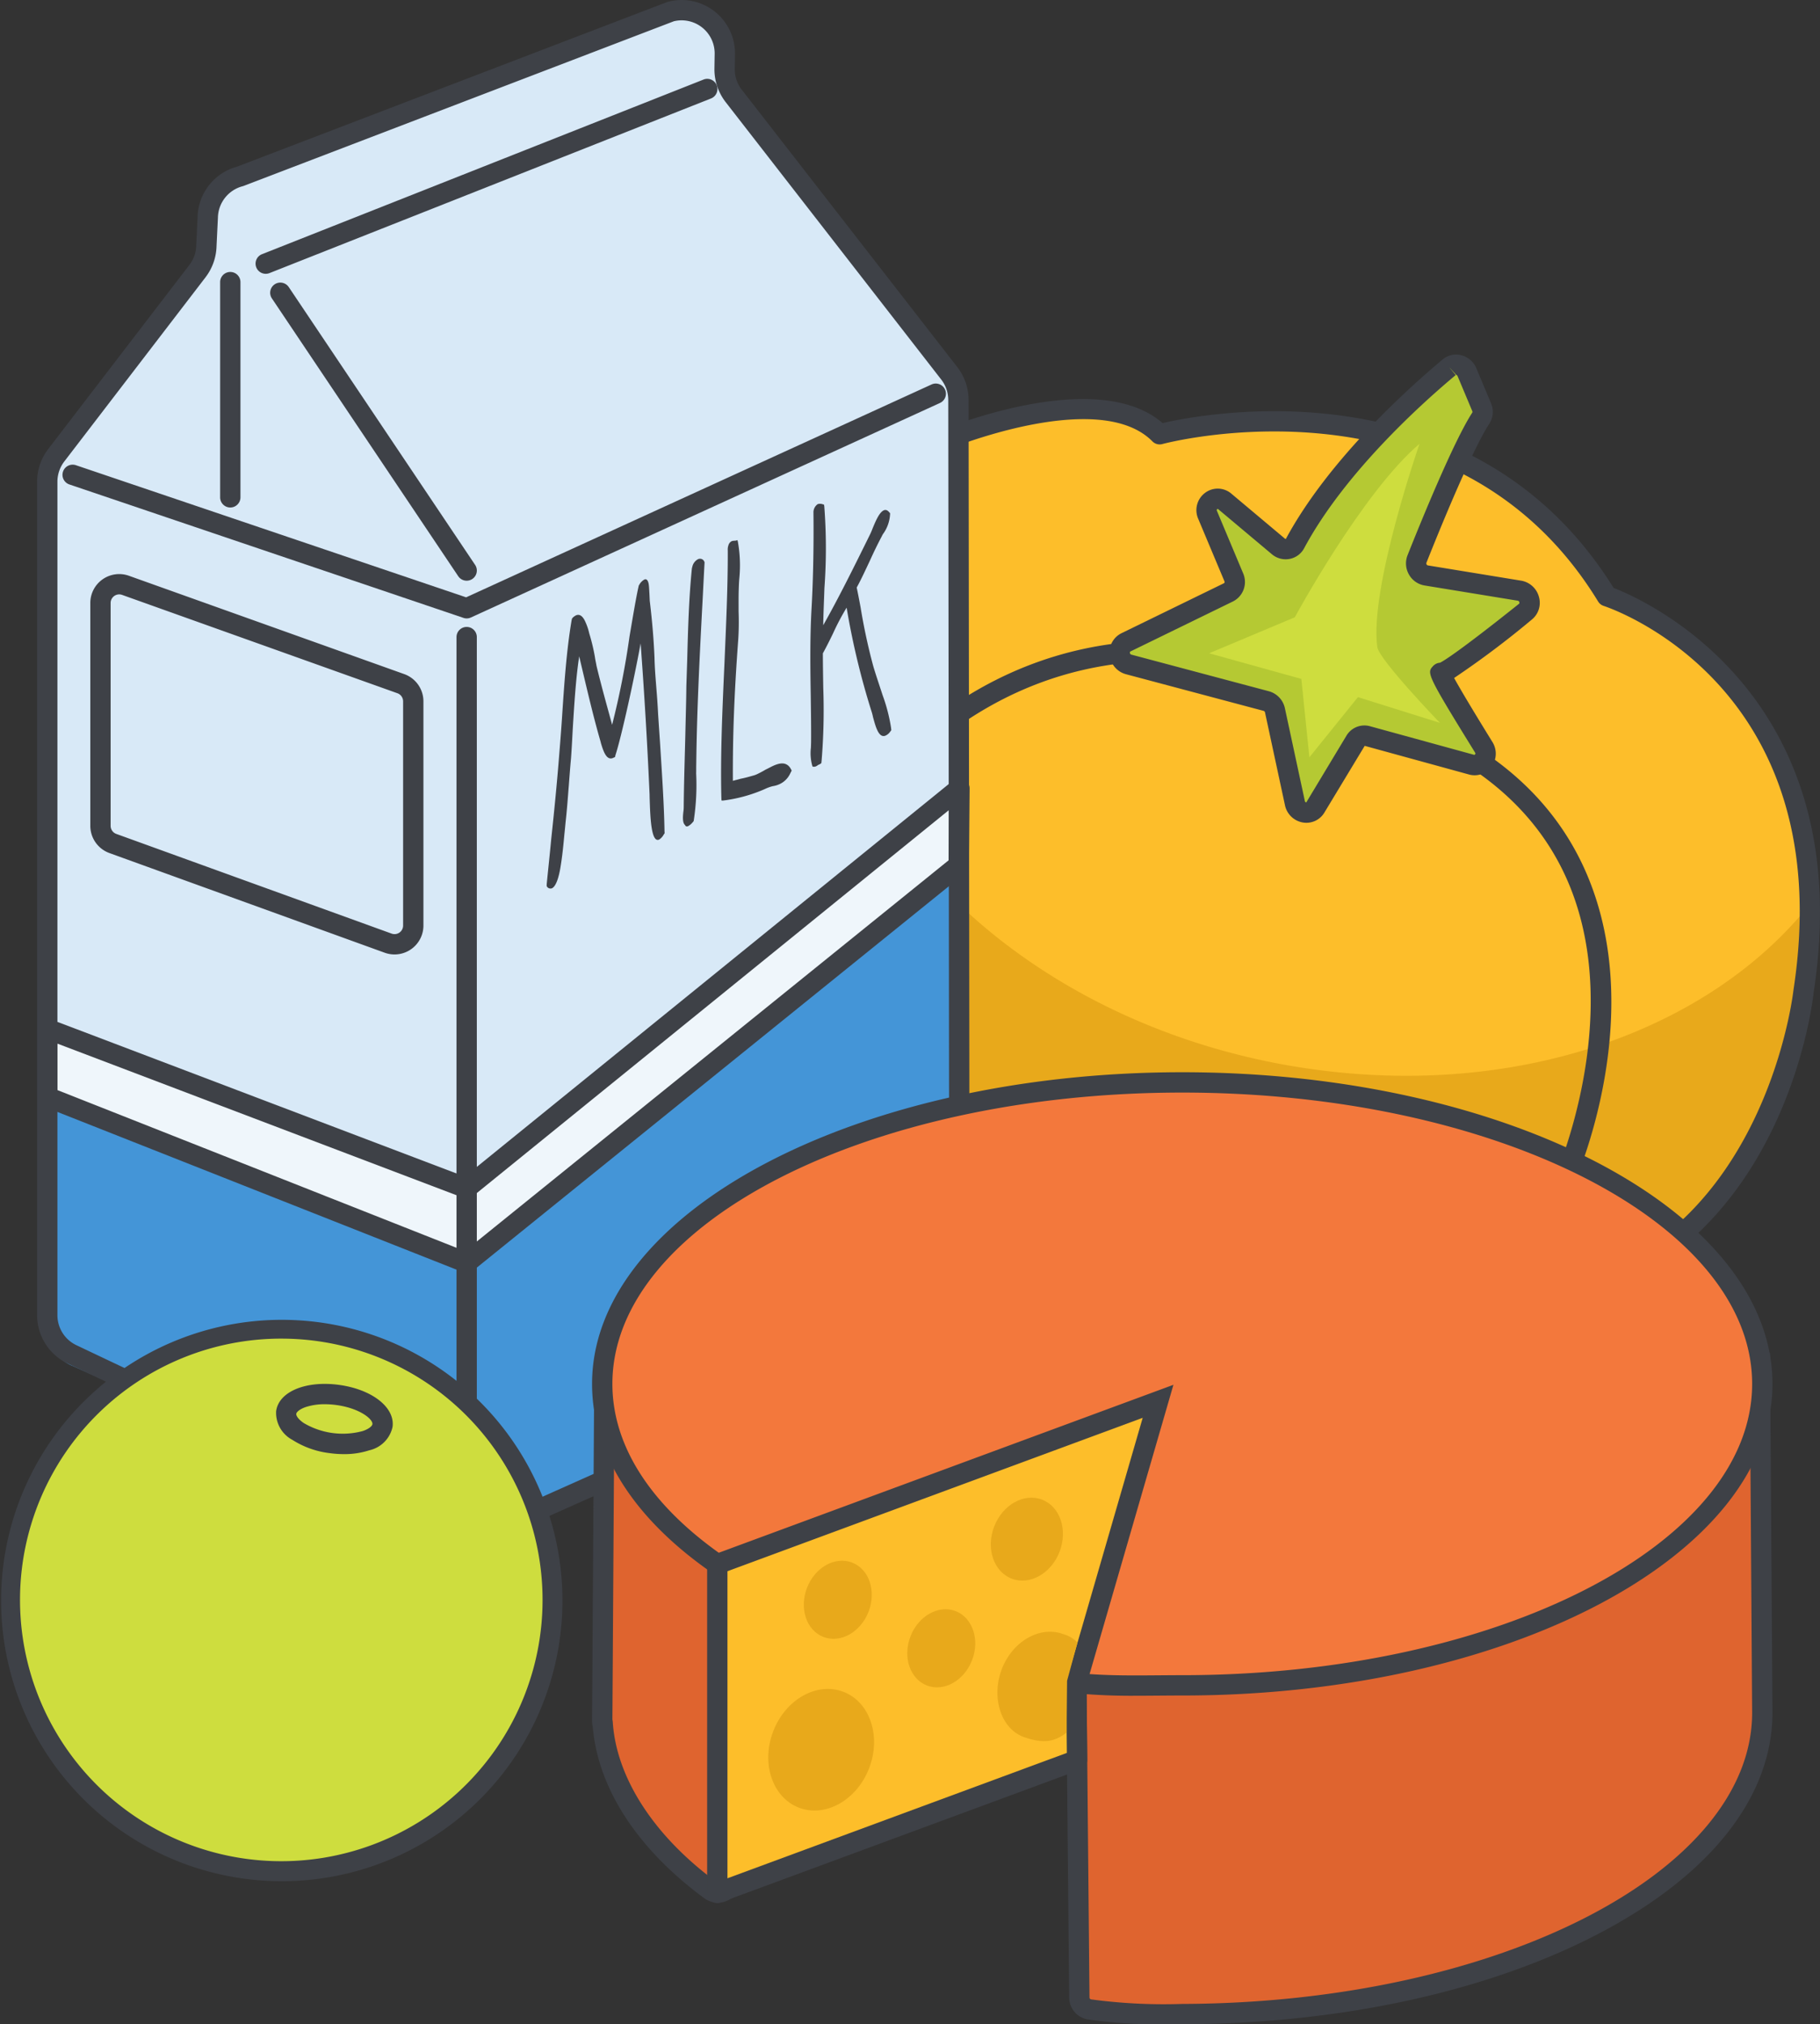 <svg xmlns="http://www.w3.org/2000/svg" viewBox="0 0 184.631 205.337"><rect x="0" y="0" width="184.631" height="205.337" fill="#333333" stroke="none"/><g data-name="Layer 2"><g data-name="ART"><path d="M80.204 101.226S61.036 61.636 95.54 44.713c0 0 16.075-6.759 22.104-.662 0 0 30.211-8.379 45.36 16.43 0 0 24.851 8.131 19.964 40.028 0 0-10.171 26.82-48.403 29.614 0 0-41.569-1.441-54.361-28.897z" fill="#fdbe2a"/><path d="M134.608 130.712c-.482-.013-42.138-1.773-54.938-29.233-.301-.63-18.919-40.36 15.61-57.295.693-.293 16.14-6.688 22.537-.786 3.356-.81 31.202-6.692 45.581 16.597 2.434.909 24.817 10.159 20.153 40.602a.587.587 0 01-.03.12c-.104.272-10.748 27.205-48.913 29.995zM109.92 42.09c-6.507 0-14.043 3.121-14.152 3.167-33.54 16.452-15.222 55.322-15.033 55.712l.003.008c12.49 26.807 53.436 28.542 53.848 28.557 19.477-1.427 31.456-9.296 38.063-15.647a42.588 42.588 0 009.746-13.534c1.36-8.945 1.07-21.627-7.97-31.377a31.052 31.052 0 00-11.606-7.935.593.593 0 01-.319-.253c-14.736-24.132-44.401-16.25-44.699-16.17a.586.586 0 01-.577-.153c-1.743-1.762-4.423-2.375-7.304-2.375z" fill="#3e4147"/><path d="M133.56 108.515c-29.604-3.942-51.923-25.883-49.85-49.007a32.672 32.672 0 011.728-7.94c-20.128 18.881-5.234 49.658-5.234 49.658 12.792 27.456 54.361 28.897 54.361 28.897 44.06 12.448 48.403-29.614 48.403-29.614a52.11 52.11 0 00.626-8.78c-10.024 12.564-29.036 19.581-50.034 16.786z" fill="#e8a91b"/><path d="M83.4 88.7a1.017 1.017 0 01-.45-.104 1.03 1.03 0 01-.476-1.378c.147-.298 14.975-29.886 48.376-20.35a1.03 1.03 0 01-.566 1.982c-31.759-9.075-45.817 18.987-45.955 19.27a1.033 1.033 0 01-.929.58zM158.7 120.786a1.033 1.033 0 01-.94-1.452c.071-.16 7.043-16.062 1.423-29.605-2.933-7.07-8.794-12.321-17.418-15.606a1.03 1.03 0 11.735-1.926c9.18 3.496 15.435 9.133 18.592 16.754 5.957 14.374-1.145 30.544-1.45 31.225a1.032 1.032 0 01-.941.61z" fill="#3e4147"/><path d="M149.861 133.532a56.403 56.403 0 01-15.463-2.384c-2.622-.129-42.576-2.557-55.126-29.481-.37-.775-19.041-40.784 15.814-57.88.721-.303 16.15-6.69 22.854-.87 4.286-.992 31.486-6.207 45.754 16.72 3.137 1.213 24.924 10.802 20.293 41.028-.07.699-2.048 18.406-15.672 27.597a32.26 32.26 0 01-18.454 5.27zm-39.938-91.016c-6.382 0-13.877 3.103-13.984 3.148-13.835 6.788-20.576 18.084-19.978 33.55a61.167 61.167 0 005.17 21.563l.007.014c12.374 26.556 53.054 28.288 53.464 28.302a1.028 1.028 0 01.25.04c13.235 3.816 24.101 2.95 32.296-2.572 12.824-8.64 14.777-25.985 14.795-26.16 4.697-30.667-18.28-38.618-19.261-38.941a1.037 1.037 0 01-.558-.443c-14.557-23.838-43.91-16.055-44.206-15.974a1.023 1.023 0 01-1.007-.268c-1.656-1.674-4.217-2.259-6.988-2.259z" fill="#3e4147"/><path d="M147.016 37.253c-3.071 2.56-11.346 9.89-15.625 17.87a1.107 1.107 0 01-1.71.3l-5.412-4.544a1.136 1.136 0 00-1.76 1.36l2.653 6.317a1.178 1.178 0 01-.533 1.527l-10.406 5.074a1.216 1.216 0 00.273 2.24l13.966 3.718a1.234 1.234 0 01.876.937l2.022 9.404a1.153 1.153 0 002.112.434l3.999-6.726a1.098 1.098 0 011.245-.5l10.578 2.905a1.15 1.15 0 001.222-1.77c-1.887-3.055-4.743-7.75-4.337-7.546.424.214 5.576-3.817 8.56-6.2a1.225 1.225 0 00-.587-2.133l-9.475-1.55a1.24 1.24 0 01-.929-1.668c1.318-3.315 4.637-11.474 6.473-14.284a1.205 1.205 0 00.083-1.122l-1.49-3.546a1.156 1.156 0 00-1.798-.497z" fill="#b5c933"/><path d="M132.53 83.462a2.123 2.123 0 01-.35-.028 2.24 2.24 0 01-1.827-1.76l-2.023-9.405a.207.207 0 00-.133-.157l-13.966-3.719a2.243 2.243 0 01-1.66-1.976 2.168 2.168 0 011.2-2.186l10.405-5.075a.16.16 0 00.035-.2l-2.653-6.318a2.188 2.188 0 01.704-2.654 2.13 2.13 0 012.67.105l5.412 4.545a.145.145 0 00.099.036c4.363-8.1 12.581-15.431 15.913-18.21a2.094 2.094 0 011.874-.43 2.254 2.254 0 011.535 1.321l1.49 3.546a2.223 2.223 0 01-.172 2.085c-1.778 2.724-5.052 10.769-6.377 14.1a.21.21 0 00.019.177.177.177 0 00.12.094l9.473 1.549a2.257 2.257 0 011.806 1.666 2.183 2.183 0 01-.742 2.291 93.095 93.095 0 01-7.869 5.914c.472.86 1.527 2.675 3.88 6.483a2.237 2.237 0 01-.096 2.53 2.125 2.125 0 01-2.276.777l-10.578-2.906-4.085 6.76a2.122 2.122 0 01-1.828 1.045zm-9.005-31.836a.069.069 0 00-.04.018c-.073.054-.052.133-.026.195l2.653 6.318a2.209 2.209 0 01-1.032 2.852l-10.405 5.076c-.018.008-.061.029-.051.132a.195.195 0 00.137.184l13.966 3.719a2.278 2.278 0 011.619 1.716l2.022 9.404a.18.18 0 00.145.159l4.072-6.762a2.117 2.117 0 012.403-.968l10.579 2.906c.104-.058.137-.13.073-.235-4.956-8.02-4.903-8.077-4.253-8.786a1.054 1.054 0 01.699-.329c.372-.184 1.938-1.132 8.01-5.977a.141.141 0 00.033-.159.19.19 0 00-.145-.152l-9.474-1.549a2.228 2.228 0 01-1.58-1.114 2.258 2.258 0 01-.14-1.953c1.348-3.39 4.687-11.587 6.567-14.467a.183.183 0 00-.003-.157l-1.49-3.548a.183.183 0 00-.123-.116l-.725-.78.66.792c-3.24 2.7-11.223 9.819-15.376 17.565a2.114 2.114 0 01-1.467 1.084 2.162 2.162 0 01-1.815-.481l-5.412-4.544a.14.14 0 00-.08-.043z" fill="#3e4147"/><path d="M139.72 65.633c.176 1.286 6.354 7.693 6.354 7.693l-8.317-2.61-4.925 6.102-.816-7.95-9.357-2.601 8.692-3.65s6.857-12.679 12.653-17.6c0 0-5.1 14.66-4.284 20.616z" fill="#cedd3e"/><path d="M4.794 133.42V48.86A4.385 4.385 0 015.7 46.19l14.335-18.696a4.385 4.385 0 00.905-2.6l.136-2.827a4.385 4.385 0 013.279-4.175L68.04 1.175a4.385 4.385 0 015.49 4.257l-.024 1.59a4.384 4.384 0 00.923 2.704l21.877 28.152a4.385 4.385 0 01.922 2.685l.103 90.65a4.385 4.385 0 01-2.596 4.008l-45.55 20.346a4.385 4.385 0 01-3.668-.042L7.298 137.38a4.385 4.385 0 01-2.504-3.96z" fill="#d8e9f7"/><path d="M47.397 156.544a4.972 4.972 0 01-2.135-.483L7.044 137.916A4.998 4.998 0 014.2 133.42V48.859a5.006 5.006 0 011.027-3.03l14.335-18.696a3.765 3.765 0 00.782-2.247l.137-2.846a4.986 4.986 0 013.722-4.721L67.828.619a4.974 4.974 0 016.296 4.814L74.1 7.03a3.799 3.799 0 00.798 2.33l21.877 28.153a5.003 5.003 0 011.047 3.05l.103 90.649a4.982 4.982 0 01-2.948 4.551l-45.55 20.346a4.963 4.963 0 01-2.03.435zM69.154 1.624a3.8 3.8 0 00-.964.126L24.566 18.448a3.83 3.83 0 00-2.897 3.629l-.137 2.846a4.998 4.998 0 01-1.027 2.933L6.17 46.552a3.813 3.813 0 00-.782 2.307v84.56a3.807 3.807 0 002.165 3.424l38.219 18.146a3.783 3.783 0 003.17.036l45.55-20.346a3.797 3.797 0 002.245-3.466l-.103-90.649a3.812 3.812 0 00-.798-2.322L73.96 10.089a4.993 4.993 0 01-1.047-3.07l.024-1.597a3.797 3.797 0 00-3.783-3.797z" fill="#3e4147"/><path fill="#d8e9f7" d="M71.748 9.029l-44.79 17.714"/><path d="M26.959 27.774a1.031 1.031 0 01-.38-1.99L71.37 8.07a1.031 1.031 0 01.758 1.918l-44.79 17.714a1.033 1.033 0 01-.378.072zM47.341 62.731a1.038 1.038 0 01-.33-.055L7.053 49.147a1.031 1.031 0 11.661-1.953l39.57 13.398L94.5 39a1.03 1.03 0 01.857 1.875L47.77 62.637a1.025 1.025 0 01-.429.094z" fill="#3e4147"/><path d="M47.342 58.905a1.029 1.029 0 01-.857-.457L27.583 30.27a1.03 1.03 0 111.711-1.148l18.903 28.177a1.031 1.031 0 01-.855 1.606z" fill="#3e4147"/><path d="M47.341 124.751l49.918-41.19.072 49.186a4.11 4.11 0 01-2.596 3.76l-45.55 19.084a4.649 4.649 0 01-3.668-.04l-38.219-17.02a4.101 4.101 0 01-2.504-3.715v-27.759z" fill="#4495d7"/><path fill="#eff6fb" d="M97.331 79.979l-49.99 40.551-42.547-16.162v6.908l42.547 16.813 49.915-40.324.075-7.786z"/><path d="M47.341 129.12a1.042 1.042 0 01-.379-.072L4.416 112.235a1.031 1.031 0 01-.652-.96v-6.906a1.03 1.03 0 011.397-.964l41.992 15.95 49.529-40.177a1.03 1.03 0 011.68.81l-.075 7.787a1.032 1.032 0 01-.383.792L47.99 128.891a1.033 1.033 0 01-.648.23zM5.825 110.576l41.336 16.335L96.23 87.27l.05-5.11-48.29 39.17a1.035 1.035 0 01-1.015.164l-41.15-15.631z" fill="#3e4147"/><path d="M47.397 156.98a5.42 5.42 0 01-2.323-.523L6.856 138.31a5.439 5.439 0 01-3.092-4.891V48.859a5.446 5.446 0 011.117-3.295l14.335-18.696a3.334 3.334 0 00.692-1.989l.137-2.86a5.422 5.422 0 013.99-5.108L67.672.21a1.087 1.087 0 01.11-.035 5.417 5.417 0 016.78 5.258l-.024 1.603a3.358 3.358 0 00.705 2.055L97.12 37.245a5.446 5.446 0 011.139 3.317l.103 90.65a5.42 5.42 0 01-3.207 4.95l-45.55 20.346a5.414 5.414 0 01-2.208.472zM68.352 2.16l-43.63 16.697a.872.872 0 01-.108.034 3.365 3.365 0 00-2.508 3.194l-.138 2.86a5.424 5.424 0 01-1.115 3.178L6.517 46.818a3.377 3.377 0 00-.692 2.041v84.56a3.367 3.367 0 001.915 3.029l38.219 18.145a3.34 3.34 0 002.805.033l45.55-20.346a3.357 3.357 0 001.986-3.067l-.103-90.649a3.376 3.376 0 00-.706-2.055L73.615 10.358a5.431 5.431 0 01-1.14-3.34l.025-1.602a3.354 3.354 0 00-4.148-3.257z" fill="#3e4147"/><path d="M47.341 152.921a1.031 1.031 0 01-1.03-1.03V64.625a1.03 1.03 0 112.061 0v87.264a1.031 1.031 0 01-1.03 1.031zM64.858 59.305a1.303 1.303 0 01.514-.52c.137-.06.327-.04.427.417.049.265.056.62.082 1.002l.034.738c.255 2.142.406 3.973.481 5.766.023 1.064.106 2.03.187 3.068.069.83.135 1.73.18 2.678.065.974.129 1.948.194 2.886.201 3.206.409 6.229.454 8.968l.012.21-.1.152a1.335 1.335 0 01-.457.493c-.816.368-.9-2.317-.958-4.083-.011-.245-.004-.463-.017-.637a517.272 517.272 0 00-.902-15.178c-.654 3.59-1.957 9.518-2.552 11.327l-.045.2-.097.043-.097.044c-.68.307-.992-.7-1.234-1.486-.033-.164-.086-.32-.12-.448-.739-2.568-1.442-5.654-2.082-8.34l.002-.072c-.339 2.196-.5 4.777-.664 7.466-.05.954-.1 1.909-.172 2.908-.089.972-.156 1.862-.225 2.788-.095 1.154-.172 2.335-.333 3.77l-.002.036c-.027.263-.059.636-.113 1.126-.089.972-.204 2.17-.371 3.177-.074.5-.335 2.051-.899 2.305a.425.425 0 01-.455-.117l-.073-.11.007-.219c.143-1.462.307-2.97.454-4.54.303-2.824.589-5.711.818-8.645.097-1.19.194-2.418.27-3.562.23-3.507.452-6.832.976-9.97l.045-.2.1-.117a1.474 1.474 0 01.293-.204c.35-.158.65.03.902.525a5.97 5.97 0 01.455 1.299 19.618 19.618 0 01.573 2.393c.046.337.114.593.162.894.489 2.037 1.072 4.102 1.585 5.985a82.89 82.89 0 001.766-8.967c.356-2.095.665-3.954.91-5.033l.024-.118zM69.713 67.002c.081-3.082.166-6.273.477-9.352l.022-.08.022-.082a1.132 1.132 0 01.56-.755.469.469 0 01.644.211l.036.092-.004.109c-.091 1.617-.163 3.226-.252 4.807-.261 5.062-.527 10.27-.586 15.599-.01.328-.001.61-.01.9a23.913 23.913 0 01-.23 4.69l-.024.155-.1.116a1.529 1.529 0 01-.452.384c-.175.08-.269.014-.322-.106-.28-.232-.22-.904-.167-1.358a3.325 3.325 0 00.033-.409c.02-2.41.104-4.955.164-7.383.034-1.628.089-3.3.103-4.92zM80.315 78.162l-.164.324a2.21 2.21 0 01-1.068 1.056 2.548 2.548 0 01-.695.206 4.435 4.435 0 00-.6.2l-.02.008-.291.132a15.121 15.121 0 01-4.152 1.121l-.134-.012-.011-.245c-.11-4.25.102-9.004.31-13.612.165-3.872.354-7.898.338-11.51a1.29 1.29 0 01.074-.536.645.645 0 01.34-.404 1.013 1.013 0 01.326-.04c.039-.017.096-.007.115-.016l.117-.052.052.156a13.606 13.606 0 01.145 3.768c-.031.372-.043.736-.055 1.1-.025.763-.011 1.51-.015 2.228a27.81 27.81 0 01-.034 2.81c-.41 5.524-.57 9.823-.546 14.363.252-.078.521-.128.792-.215.405-.074.83-.195 1.255-.315a2.165 2.165 0 00.445-.165 9.63 9.63 0 00.838-.45c.252-.114.526-.273.759-.378.621-.28 1.316-.45 1.753.248zM83.515 69.767a62.738 62.738 0 01-.163 7.346l-.03.3-.156.107-.194.088a.501.501 0 01-.176.115.416.416 0 01-.27.05l-.076-.002-.037-.055a4.726 4.726 0 01-.15-1.868c.007-.18.013-.363.018-.544.013-1.547-.013-3.111-.035-4.786-.045-2.738-.084-5.622.069-8.558.171-2.908.244-6.309.207-9.875l.002-.036a1.009 1.009 0 01.431-.912.812.812 0 01.516.018c.02-.009.02-.009.038.019l.076.002.034.164a55.69 55.69 0 01.016 8.305c-.042 1.272-.104 2.59-.124 3.781 1.524-2.694 3.04-5.742 4.72-9.153a5.926 5.926 0 00.27-.622c.311-.75.686-1.672 1.152-1.883.214-.096.402-.001.568.21l.074.075-.005.145a3.739 3.739 0 01-.635 1.863 1.78 1.78 0 00-.203.343 42.667 42.667 0 00-1.21 2.48c-.432.912-.864 1.86-1.333 2.716.133.621.264 1.314.394 2.008a59.828 59.828 0 001.297 6.007c.294.979.626 1.939.939 2.908a17.352 17.352 0 01.85 3.271l.03.274-.16.215a1.123 1.123 0 01-.413.33c-.72.324-1.04-1-1.28-1.86-.033-.163-.067-.291-.1-.419a77.628 77.628 0 01-2.58-10.695 24.728 24.728 0 00-1.387 2.632c-.309.64-.657 1.335-1.023 2.002.002 1.11.021 2.283.039 3.494zM23.362 51.48a1.031 1.031 0 01-1.03-1.032v-21.83a1.03 1.03 0 112.061 0v21.83a1.031 1.031 0 01-1.03 1.031zM40.023 96.817a2.926 2.926 0 01-.997-.175L11.094 86.53a2.94 2.94 0 01-1.932-2.757V61.165a2.931 2.931 0 013.916-2.761L41.01 68.38a2.938 2.938 0 011.945 2.761v22.744a2.932 2.932 0 01-2.932 2.932zM12.09 60.294a.872.872 0 00-.867.87v22.608a.874.874 0 00.573.818l27.932 10.113a.87.87 0 001.166-.818V71.141a.873.873 0 00-.578-.82l-27.93-9.976a.887.887 0 00-.296-.051z" fill="#3e4147"/><path d="M132.06 142.3l.5 1.551a111.938 111.938 0 00-12.625-.708c-19.416 0-36.633 4.888-47.35 12.425v-3.074l-11.278-11.891-.214 34.048.038.05c.376 6.207 4.512 12.32 10.98 17.061a1.273 1.273 0 001.552-.084l35.53-20.944.3 31.902a1.225 1.225 0 001.059 1.198 56.296 56.296 0 009.383.47c32.497-.089 58.842-13.691 58.842-30.58l-.239-35.362z" fill="#df642f"/><path d="M118.408 205.337a50.782 50.782 0 01-7.995-.481 2.266 2.266 0 01-1.95-2.21l-.285-30.118-33.992 20.037a2.328 2.328 0 01-2.684.028c-6.848-5.02-10.876-11.225-11.377-17.508l-.027-.035-.036-.406.23-36.61 13.324 14.05v1.548c11.397-7.338 28.133-11.52 46.319-11.52 3.74 0 7.486.183 11.158.547l-.41-1.277 48.879-4.141.246 36.475c0 8.57-6.318 16.563-17.79 22.513-11.239 5.83-26.183 9.063-42.08 9.106l-1.53.002zm-8.201-36.397l.317 33.687a.196.196 0 00.167.186 55.299 55.299 0 009.24.46c31.88-.087 57.816-13.343 57.816-29.55l-.232-34.24-44.076 3.735.59 1.837-1.586-.18a111.182 111.182 0 00-12.508-.7c-18.382 0-35.861 4.574-46.757 12.236l-1.624 1.142v-4.647l-9.233-9.735-.196 31.244.035.223c.344 5.687 4.193 11.625 10.56 16.293.046.029.138.023.422-.143z" fill="#3e4147"/><path fill="#fdbe2a" d="M72.585 152.494l.181 6.168v33.347l36.5-13.482-.074-7.793 9.954-32.488-46.561 14.248z"/><path d="M72.766 193.04a1.032 1.032 0 01-1.03-1.032v-33.345l-.181-6.138a1.03 1.03 0 01.728-1.016l46.561-14.249a1.03 1.03 0 011.288 1.287l-9.907 32.336.071 7.634a1.03 1.03 0 01-.673.977l-36.5 13.481a1.03 1.03 0 01-.357.065zm.873-39.79l.157 5.382v31.897l34.432-12.718-.066-7.067a1.034 1.034 0 01.045-.312l9.385-30.633z" fill="#3e4147"/><path d="M119.935 109.797c-32.498 0-58.842 13.691-58.842 30.58 0 6.856 4.341 13.185 11.673 18.285l44.714-16.516-8.288 28.588a106.636 106.636 0 0010.743.224c32.497 0 58.842-13.692 58.842-30.58s-26.345-30.581-58.842-30.581z" fill="#f3783c"/><path d="M115.25 172.013a61.335 61.335 0 01-6.16-.254l-1.233-.122 8.064-27.816-43.302 15.995-.442-.307c-7.925-5.514-12.115-12.13-12.115-19.131 0-17.431 26.859-31.613 59.873-31.613 33.014 0 59.873 14.182 59.873 31.613s-26.859 31.61-59.873 31.61c-.825 0-1.627.007-2.416.013-.766.006-1.52.012-2.268.012zm-4.717-2.2c2.32.163 4.588.145 6.97.126.794-.006 1.602-.013 2.432-.013 31.877 0 57.812-13.255 57.812-29.548s-25.935-29.55-57.812-29.55-57.811 13.256-57.811 29.55c0 6.17 3.73 12.085 10.793 17.13l46.122-17.037z" fill="#3e4147"/><ellipse cx="95.488" cy="167.199" rx="4.044" ry="3.349" transform="rotate(-68.956 95.488 167.2)" fill="#e8a91b"/><ellipse cx="84.989" cy="162.275" rx="4.044" ry="3.349" transform="rotate(-68.956 84.99 162.275)" fill="#e8a91b"/><ellipse cx="104.172" cy="156.127" rx="4.293" ry="3.555" transform="rotate(-68.956 104.172 156.127)" fill="#e8a91b"/><ellipse cx="83.304" cy="177.49" rx="6.295" ry="5.213" transform="rotate(-68.956 83.304 177.49)" fill="#e8a91b"/><path d="M108.25 170.497l1.053-3.883a3.142 3.142 0 00-1.39-.834c-2.37-.912-5.182.668-6.283 3.53s-.097 6.105 2.308 6.918c1.73.584 2.912.574 4.262-.476z" fill="#e8a91b"/><circle cx="28.551" cy="162.275" r="27.518" fill="#cedd3e"/><path d="M28.591 190.826q-.953 0-1.914-.064a28.473 28.473 0 111.914.064zm-.078-55.04a26.505 26.505 0 101.775.058q-.89-.058-1.775-.057z" fill="#3e4147"/><ellipse cx="33.918" cy="143.941" rx="2.464" ry="4.928" transform="rotate(-82.262 33.918 143.941)" fill="#cedd3e"/><path d="M34.882 147.503a10.608 10.608 0 01-1.435-.1 9.02 9.02 0 01-3.798-1.353 3.102 3.102 0 01-1.636-2.91c.268-1.974 3.007-3.117 6.375-2.662 3.366.457 5.702 2.291 5.434 4.266a3.101 3.101 0 01-2.353 2.369 8.12 8.12 0 01-2.587.39zm-1.924-5.061a6.096 6.096 0 00-1.926.28c-.635.216-.951.512-.976.695s.2.552.755.93a7.77 7.77 0 005.992.814c.636-.216.951-.512.976-.695.068-.5-1.273-1.62-3.668-1.945a8.634 8.634 0 00-1.153-.079zm5.843 2.163z" fill="#3e4147"/></g></g></svg>
